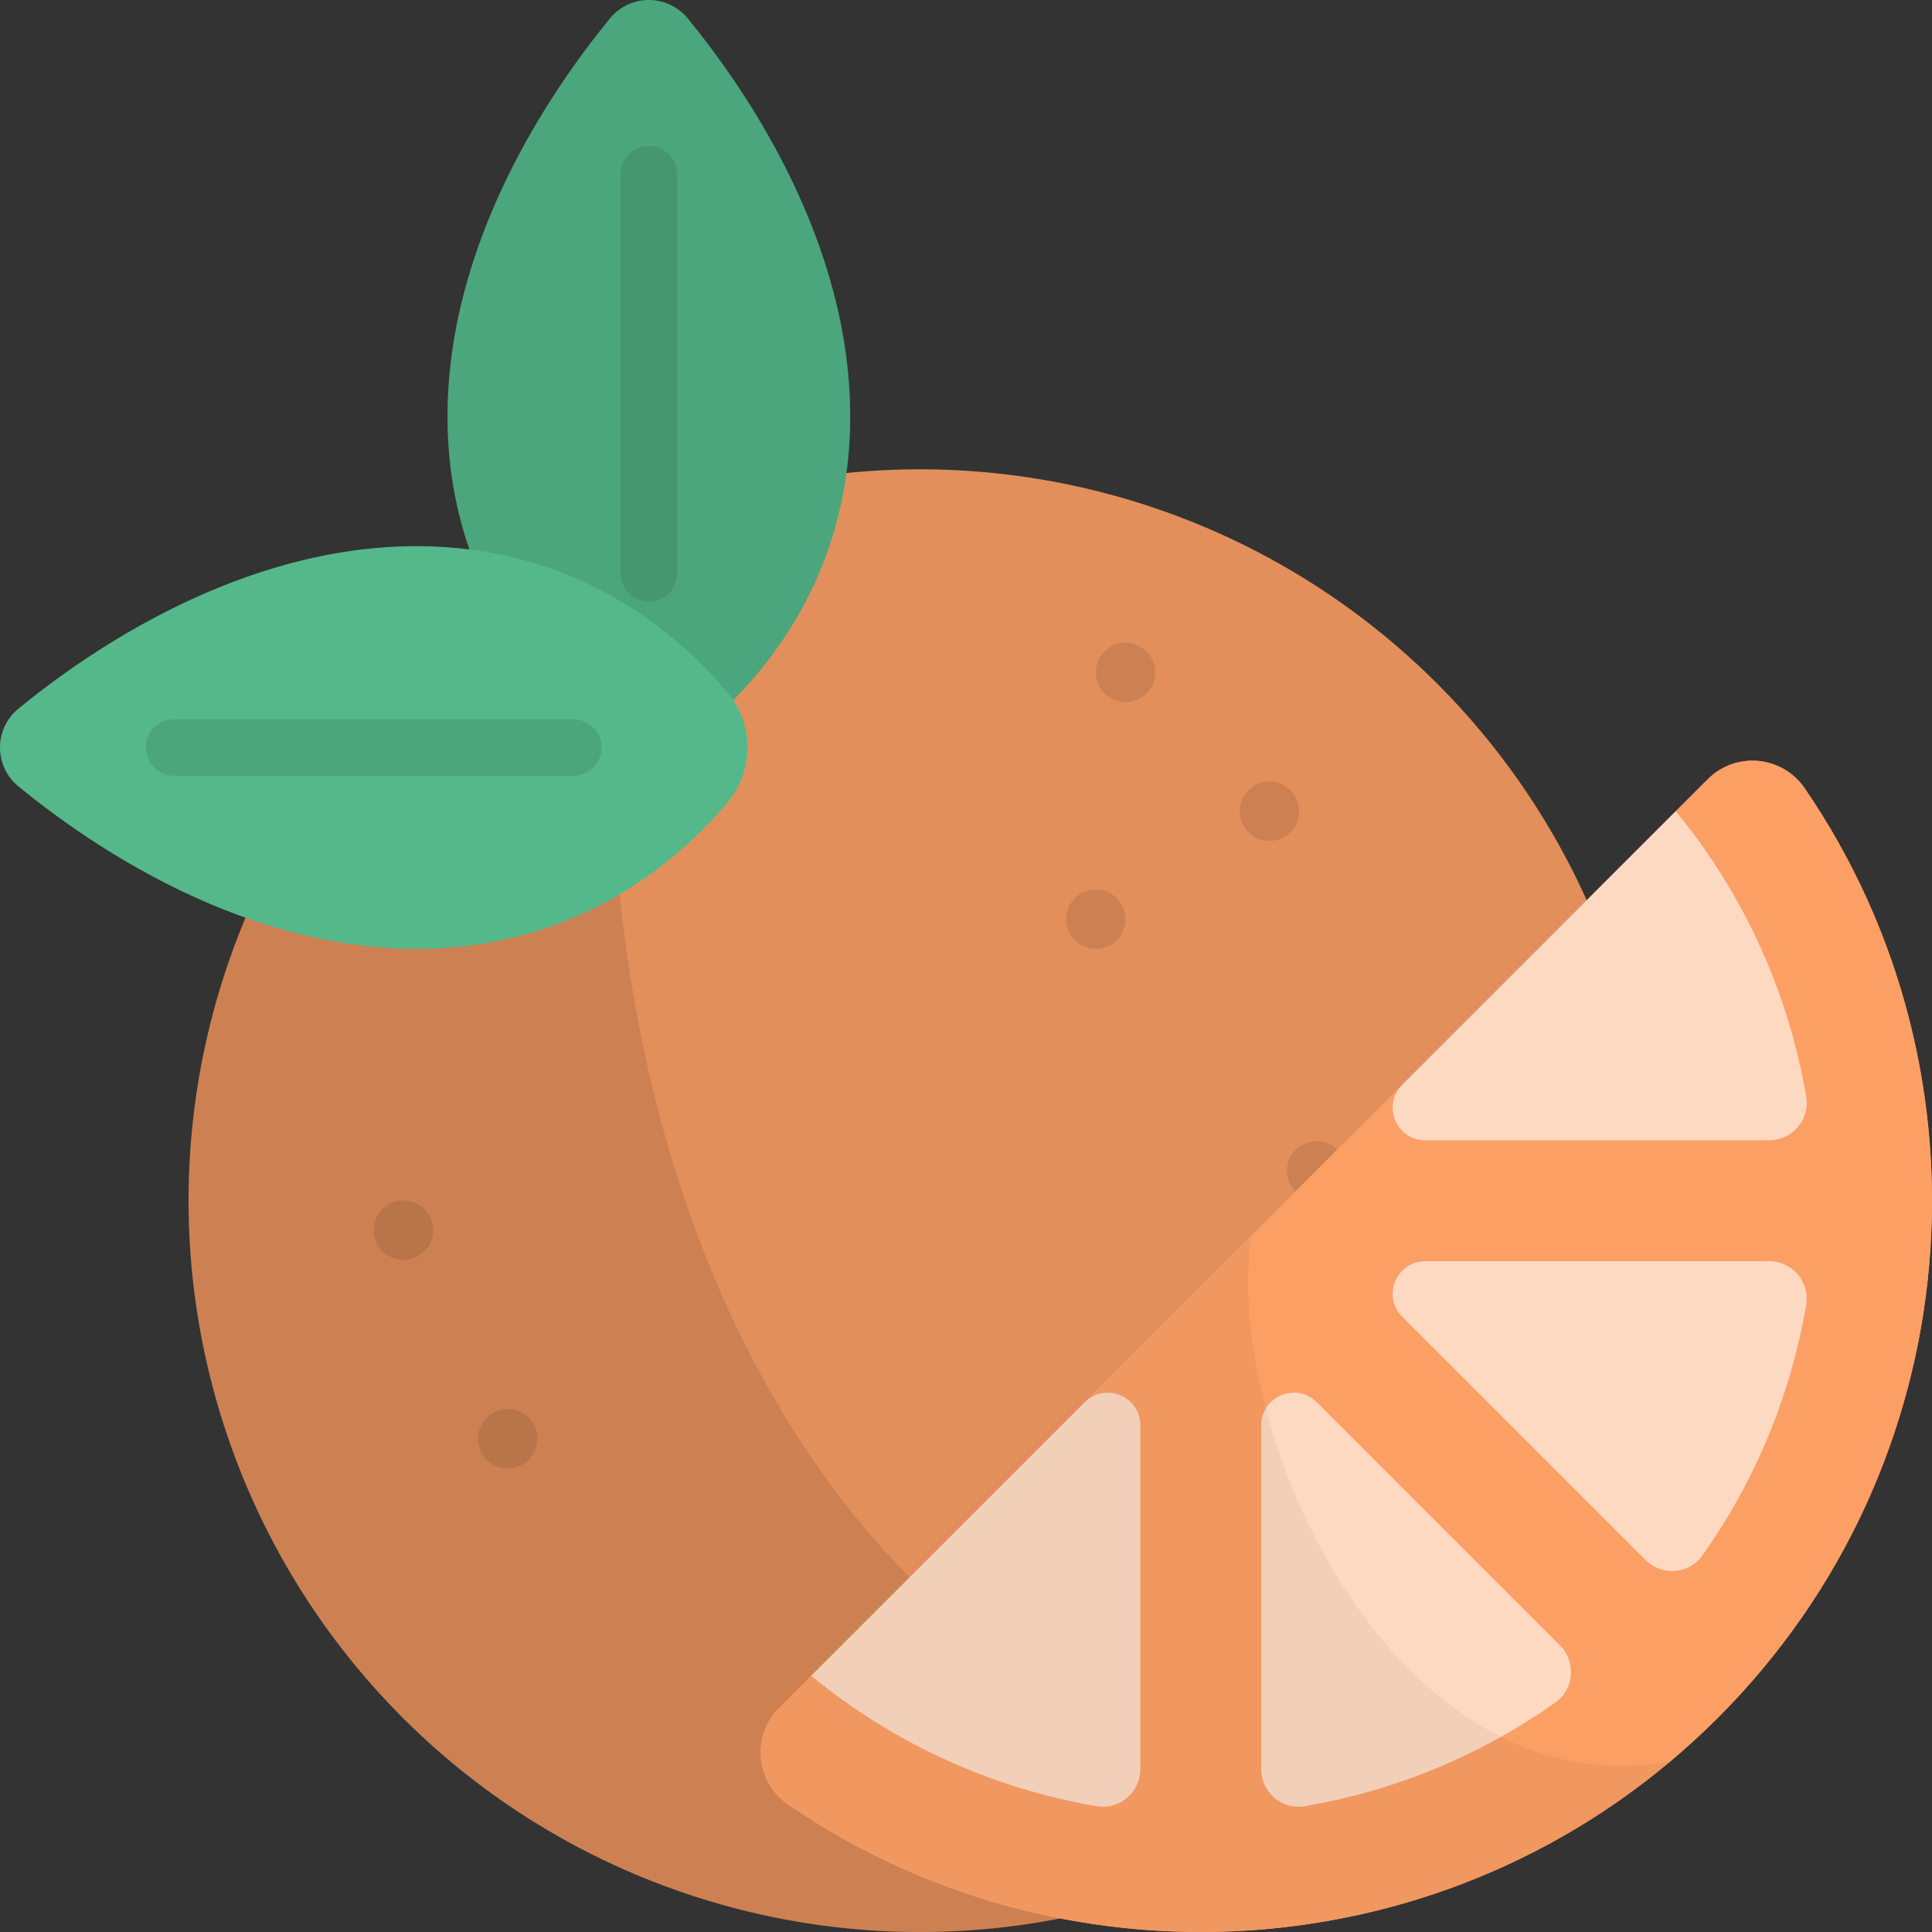 <?xml version="1.0" standalone="no"?><!DOCTYPE svg PUBLIC "-//W3C//DTD SVG 1.1//EN" "http://www.w3.org/Graphics/SVG/1.1/DTD/svg11.dtd"><svg t="1635228587599" class="icon" viewBox="0 0 1024 1024" version="1.1" xmlns="http://www.w3.org/2000/svg" p-id="2336" xmlns:xlink="http://www.w3.org/1999/xlink" width="200" height="200"><rect x="0" y="0" width="1024" height="1024" fill="#333333" stroke="none"/><defs><style type="text/css"></style></defs><path d="M487.58 636.38m-387.62 0a387.62 387.62 0 1 0 775.24 0 387.62 387.62 0 1 0-775.24 0Z" fill="#FC9F65" p-id="2337"></path><path d="M487.58 636.38m-387.62 0a387.62 387.62 0 1 0 775.24 0 387.62 387.62 0 1 0-775.24 0Z" opacity=".1" p-id="2338"></path><path d="M335.118 279.91C196.844 339.13 99.96 476.434 99.96 636.378 99.96 850.456 273.506 1024 487.582 1024c81.536 0 157.174-25.196 219.602-68.196-365.504-74.946-408.61-498.1-372.066-675.894z" opacity=".1" p-id="2339"></path><path d="M672.82 429.96m-15.742 0a15.742 15.742 0 1 0 31.484 0 15.742 15.742 0 1 0-31.484 0Z" opacity=".1" p-id="2340"></path><path d="M269.12 762.54m-15.742 0a15.742 15.742 0 1 0 31.484 0 15.742 15.742 0 1 0-31.484 0Z" opacity=".1" p-id="2341"></path><path d="M213.84 651.96m-15.742 0a15.742 15.742 0 1 0 31.484 0 15.742 15.742 0 1 0-31.484 0Z" opacity=".1" p-id="2342"></path><path d="M697.84 620.64m-15.742 0a15.742 15.742 0 1 0 31.484 0 15.742 15.742 0 1 0-31.484 0Z" opacity=".1" p-id="2343"></path><path d="M580.82 487.18m-15.742 0a15.742 15.742 0 1 0 31.484 0 15.742 15.742 0 1 0-31.484 0Z" opacity=".1" p-id="2344"></path><path d="M596.56 356.38m-15.742 0a15.742 15.742 0 1 0 31.484 0 15.742 15.742 0 1 0-31.484 0Z" opacity=".1" p-id="2345"></path><path d="M450.624 220.766c0 84.922-46.032 138.246-77.632 164.846-16.774 14.12-41.4 14.12-58.174 0-31.6-26.602-77.632-79.926-77.632-164.846 0-92.916 55.108-173.19 86.122-211.01 10.666-13.008 30.526-13.008 41.192 0 31.016 37.82 86.124 118.094 86.124 211.01z" fill="#54B88B" p-id="2346"></path><path d="M450.624 220.766c0 84.922-46.032 138.246-77.632 164.846-16.774 14.12-41.4 14.12-58.174 0-31.6-26.602-77.632-79.926-77.632-164.846 0-92.916 55.108-173.19 86.122-211.01 10.666-13.008 30.526-13.008 41.192 0 31.016 37.82 86.124 118.094 86.124 211.01z" opacity=".1" p-id="2347"></path><path d="M343.906 318.858a15 15 0 0 1-15-15V92.346c0-8.286 6.716-15 15-15s15 6.714 15 15v211.512a15 15 0 0 1-15 15z" opacity=".1" p-id="2348"></path><path d="M220.766 289.484c84.922 0 138.246 46.032 164.846 77.632 14.12 16.774 14.12 41.4 0 58.174-26.602 31.6-79.926 77.632-164.846 77.632-92.916 0-173.19-55.108-211.01-86.122-13.008-10.666-13.008-30.526 0-41.192 37.82-31.016 118.094-86.124 211.01-86.124z" fill="#54B88B" p-id="2349"></path><path d="M303.858 411.204H92.346c-8.284 0-15-6.714-15-15s6.716-15 15-15h211.512a15 15 0 0 1 0 30z" opacity=".1" p-id="2350"></path><path d="M910.49 910.49c134.034-134.034 149.36-341.804 46.01-492.72-11.846-17.298-36.476-19.624-51.3-4.8L412.97 905.2c-14.824 14.824-12.498 39.456 4.8 51.3 150.916 103.35 358.686 88.024 492.72-46.01z" fill="#FC9F65" p-id="2351"></path><path d="M910.49 910.49c134.034-134.034 149.36-341.804 46.01-492.72-11.846-17.298-36.476-19.624-51.3-4.8L412.97 905.2c-14.824 14.824-12.498 39.456 4.8 51.3 150.916 103.35 358.686 88.024 492.72-46.01z" fill="#FC9F65" p-id="2352"></path><path d="M957.34 581.314c-9.266-54.224-32.312-106.55-69.136-151.348l-144.984 144.984c-10.862 10.862-3.17 29.432 12.192 29.432h182.302c12.25 0 21.688-10.992 19.626-23.068zM429.966 888.204c44.798 36.824 97.124 59.87 151.348 69.136 12.076 2.064 23.068-7.374 23.068-19.626v-182.3c0-15.36-18.572-23.052-29.432-12.192l-144.984 144.982z m396.852-16.068l-128.916-128.916c-10.862-10.862-29.432-3.17-29.432 12.192v182.3c0 12.252 10.992 21.69 23.068 19.626 46.904-8.014 92.386-26.34 132.806-54.974 10.016-7.094 11.154-21.55 2.474-30.228z m-83.598-174.234l128.916 128.916c8.678 8.678 23.134 7.542 30.228-2.474 28.634-40.42 46.96-85.902 54.974-132.806 2.064-12.076-7.376-23.068-19.628-23.068h-182.302c-15.356 0-23.05 18.572-12.188 29.432z" fill="#FFFFFF" opacity=".6" p-id="2353"></path><path d="M663.238 654.932L412.97 905.2c-14.824 14.824-12.498 39.456 4.8 51.302 141.654 97.006 333.392 89.452 467.234-22.678-145.706 25.208-237.168-172.96-221.766-278.892z" opacity=".05" p-id="2354"></path></svg>
